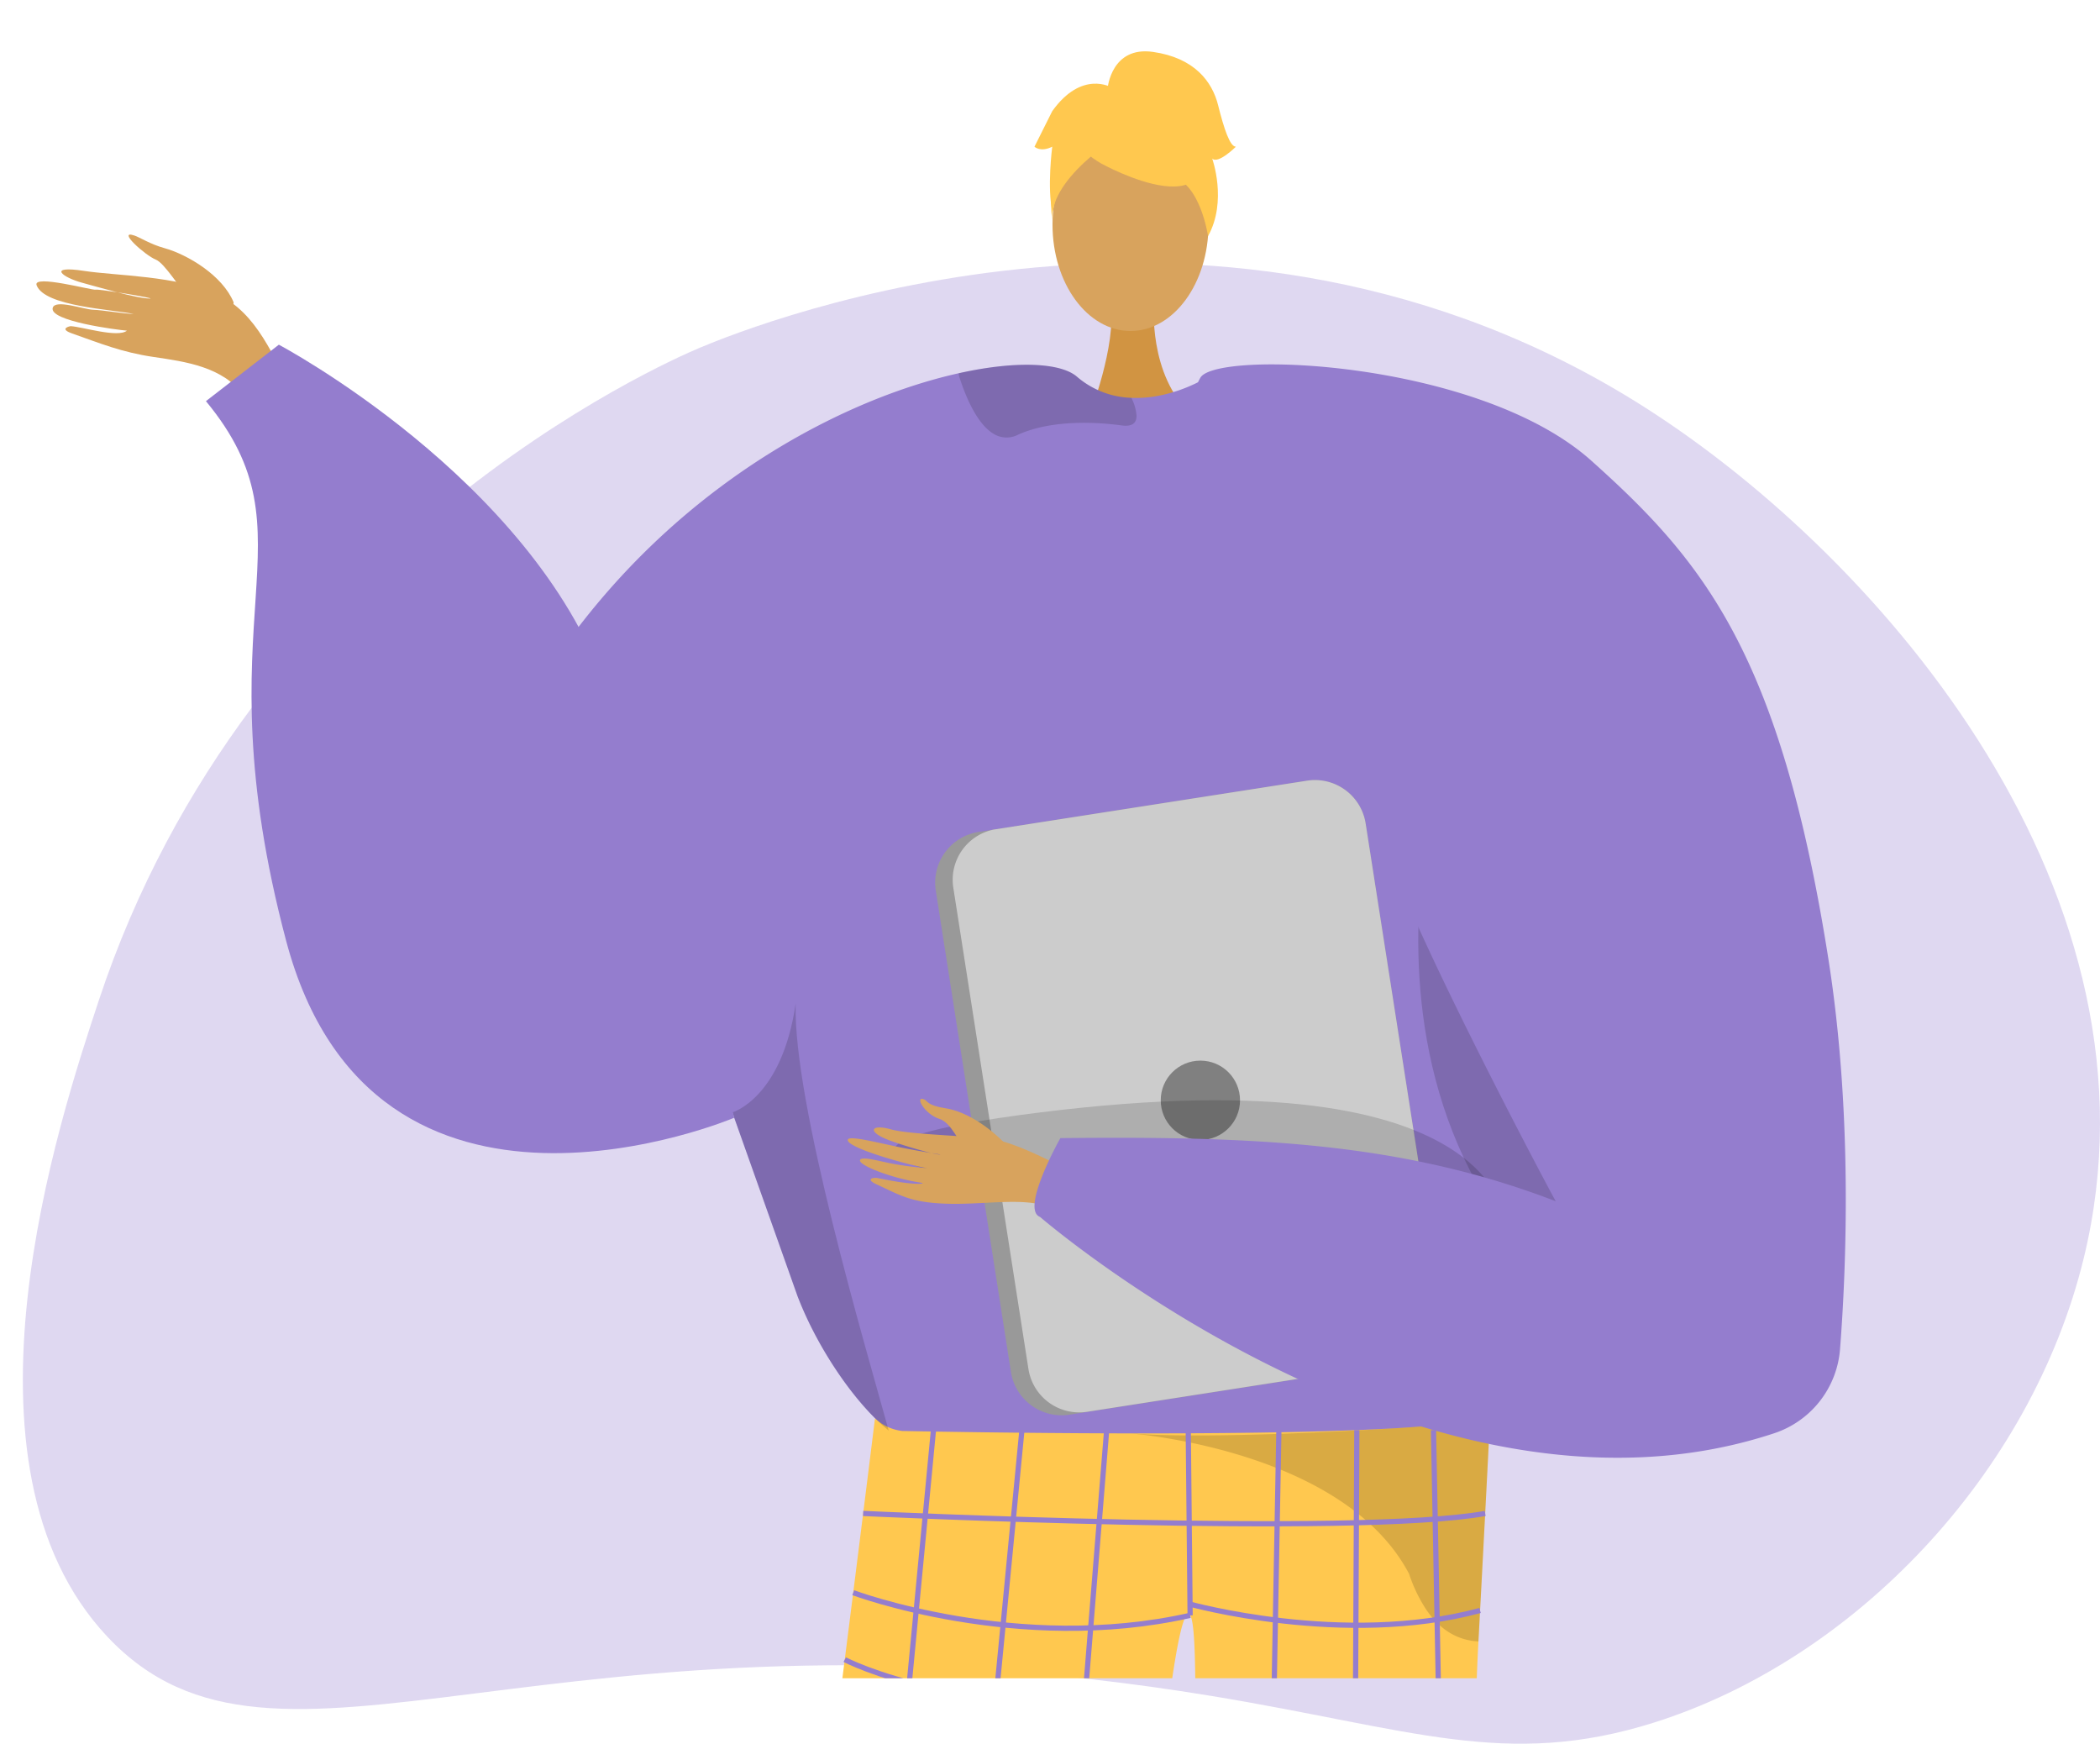 <svg xmlns="http://www.w3.org/2000/svg" xmlns:xlink="http://www.w3.org/1999/xlink" width="465" height="386.072" viewBox="0 0 465 386.072"><defs><style>.a,.p{fill:none;}.b,.g{fill:#947dce;}.b,.k{opacity:0.3;}.c{clip-path:url(#a);}.d,.e{fill:#d8a35d;}.d{fill-rule:evenodd;}.f{fill:#d19442;}.h{fill:#ffc84f;}.i{opacity:0.15;}.j{fill:#62548a;}.l{opacity:0.5;}.m{fill:#999;}.n{fill:#ccc;}.o{fill:gray;}.p{stroke:#947dce;stroke-miterlimit:10;stroke-width:1.154px;}</style><clipPath id="a"><rect class="a" width="412.492" height="371.584"/></clipPath></defs><g transform="translate(-593.693 -429)"><path class="b" d="M748.136,498.968c-8.011,3.353-99.742,43.533-133.191,144.606-8.777,26.524-33.966,102.641,1.9,140.8,37.862,40.279,97.4-11.049,244.453,13.13,44.159,7.26,65.25,16.238,98.035,5.9,44.456-14.025,83.5-55.086,95.136-102.747,19.6-80.256-44.476-154.824-97.038-188.368C863.832,452.551,760.863,493.639,748.136,498.968Z" transform="translate(0.607 6.987)"/><g transform="translate(593.693 429)"><g class="c"><g transform="translate(8.061 11.364)"><g transform="translate(0 40.582)"><path class="d" d="M642.019,489.732c-2.437-5.956-10.179-10.6-15.364-12.037-3.082-.851-5.4-2.367-6.606-2.776-4.016-1.355,2.339,4.375,4.74,5.336,1.951.782,5.446,6.591,7.36,8.583s6.014,4.878,8.219,4.9S641.7,490.838,642.019,489.732Z" transform="translate(-598.337 -474.713)"/><path class="d" d="M657.929,509.462c-4.659-8.367-8.146-18.308-17.094-22.462s-22.335-4.084-29.444-5.172c-8.364-1.281-4.857,1.441-.451,2.622,2.864.768,12.125,3.512,15.018,3.492,1.4-.01-11.388-2.157-12.075-1.965s-13.954-3.43-13.053-.989c1.748,4.733,16.733,5.336,21.506,6.377-2.518-.092-6.611-.847-9.037-.947-2.059-.084-8.277-2.349-8.89-.456-.966,2.983,14.378,4.923,16.419,5.09-2.019,1.623-9.718-.808-12.4-.993-.27-.018-2.714.567.225,1.6,6.185,2.178,10.974,4.169,18.046,5.214s15.366,2.134,20.079,8.593C650.552,509.258,654.245,509.917,657.929,509.462Z" transform="translate(-600.786 -473.788)"/></g><path class="e" d="M863.391,869.692s-16.287,168.068-9.361,170.96c12.425,5.27,61.085,22.511,7.437,18.722-27.559,1.661-25.537-4.5-25.968-9.713-.351-4.262.458-154.676-.675-166.372-.253-2.62-.407-4.2-.407-4.2Z" transform="translate(-568.932 -380.278)"/><path class="e" d="M774.867,869.981s7.061,168.068.135,170.961c-12.425,5.27-61.085,22.511-7.437,18.722,27.559,1.661,25.537-4.5,25.968-9.713.351-4.262,3.477-36.616,4.61-48.314.253-2.619,5.654-134.067,5.654-134.067Z" transform="translate(-581.413 -380.568)"/><path class="f" d="M820.286,488.536s-1.435,16.014,8.443,24.87-22.766,0-22.766,0,6.075-15.338,4.712-24.87S820.286,488.536,820.286,488.536Z" transform="translate(-572.812 -432.824)"/><ellipse class="e" cx="17.27" cy="23.563" rx="17.27" ry="23.563" transform="translate(224.994 14.797)"/><path class="g" d="M690.22,588.211c26.143-54.686,72.8-79.636,102.592-86.261,12.9-2.873,22.628-2.309,26.182.761a19.317,19.317,0,0,0,12.055,4.683,26.146,26.146,0,0,0,6.769-.617,33.685,33.685,0,0,0,7.175-2.44c1.1-.511,1.744-.878,1.744-.878a69.953,69.953,0,0,1,18.234,1.089c67.4,13.2,79.126,126.2,78.522,135.924-.368,5.785-6.35,31.994-13.827,55.291-6.125,19.126-13.275,36.3-19.151,38.671-13.04,5.246-111.487,12.449-131.727,2.794-.473-.355-.984-.735-1.469-1.155-7.6-6.178-15.833-18.378-20.2-29.8,0-.014-11.636-32.807-14.01-39.484-.026-.066-.04-.118-.066-.17-.078-.263-.17-.511-.263-.748-.026-.092-.065-.17-.091-.262" transform="translate(-588.593 -430.673)"/><path class="h" d="M767.353,705.494a10.645,10.645,0,0,0,6.043,2.787c14.2.278,75.516,1.328,108.779-.583,11.735-.675,19.977-1.718,21.425-3.3,0,0,0,.048-.009.134-.088,1.834-1.139,22.825-2.616,50.34-2.915,54.315,2.7,132.108,9.259,155.72,1.416,5.1-74.77-2.624-74.77-2.624-.213-56.052,5.107-154.457,1.67-158.867-4.178-5.366-10.954,81.191-18.724,153.621-30.17,7.87-77.946,3.092-77.394,0C747.575,865.993,767.353,705.494,767.353,705.494Z" transform="translate(-581.668 -402.815)"/><path class="i" d="M736.4,648.637c.026.092.066.17.092.262.091.236.183.485.263.748.026.052.039.1.065.17,2.375,6.677,14.01,39.471,14.01,39.484,4.368,11.425,12.605,23.625,20.2,29.8-5.156-18.667-21.225-72.777-20.608-94.578C747.351,645.541,736.4,648.624,736.4,648.637Z" transform="translate(-582.297 -413.705)"/><path class="i" d="M875.78,576.949S843.155,674.34,933.673,715.7l1.84,1.224-.468-22.908s-42.653-59.517-42.814-61.05S875.78,576.949,875.78,576.949Z" transform="translate(-564.073 -420.192)"/><path class="i" d="M819.882,511.263c.052,1.561-.774,2.584-3.279,2.243-7.818-1.062-16.646-.84-23.061,2.1a5.448,5.448,0,0,1-5.273-.223c-4.106-2.4-6.651-9.564-7.661-12.737a2.2,2.2,0,0,1-.1-.7c12.9-2.873,22.628-2.309,26.182.761a19.317,19.317,0,0,0,12.055,4.683A10.635,10.635,0,0,1,819.882,511.263Z" transform="translate(-576.283 -430.673)"/><path class="j" d="M796.049,1018.816c.32-2.426-16.945-2.2-18.9-.227s-36.363,9.07-35.681,19.289,48.368,2.184,51.774,1.943S795.417,1023.586,796.049,1018.816Z" transform="translate(-581.607 -360.187)"/><path class="j" d="M834.531,1015.249c-.32-2.426,20.346.652,22.3,2.624s32.04,10.154,31.36,20.374-48.368,2.184-51.775,1.943S835.163,1020.018,834.531,1015.249Z" transform="translate(-568.931 -360.555)"/><g class="k" transform="translate(241.611 301.584)"><path d="M814.092,708.3l-.684-.057S813.651,708.26,814.092,708.3Z" transform="translate(-813.408 -703.875)"/><path class="l" d="M814.01,708.824c18.273,1.458,58.211-1.125,58.211-1.125,11.735-.675,19.977-1.718,21.425-3.3,0,0,0,.048-.009.134-.088,1.834-1.139,22.825-2.616,50.34a13.653,13.653,0,0,1-1.92-.223c-4.111-.761-7.267-3.31-9.67-6.871a33.154,33.154,0,0,1-3.76-7.853C862.047,714,819.864,709.349,814.01,708.824Z" transform="translate(-813.326 -704.399)"/></g><g transform="translate(221.001)"><g transform="translate(3.645 6.57)"><path class="h" d="M809.025,463.047s29.9,16.577,21.023-10.038C823.909,434.595,788.634,451.182,809.025,463.047Z" transform="translate(-797.897 -444.782)"/><path class="h" d="M813.941,456.546s-16.728,9.925-15.115,19.883c0,0-3.689-29.728,12.944-30.476s23.072.859,21.6,32.294C833.367,478.247,828.534,453.242,813.941,456.546Z" transform="translate(-798.479 -444.639)"/></g><path class="h" d="M809.538,447.078s.84-9.262,10.022-7.951,13.118,6.559,14.429,11.805,2.624,9.183,3.935,9.183c0,0-3.935,3.935-5.246,2.624,0,0,3.4,9.434-.922,17.178,0,0-1.7-11.932-8.261-13.243S809.538,447.078,809.538,447.078Z" transform="translate(-793.326 -439)"/><path class="h" d="M812.323,446.139s-6.558-3.935-13.117,5.248l-3.935,7.87s1.311,1.311,3.935,0c0,0-1.2,9.242.058,14.459l3.877-15.77Z" transform="translate(-795.271 -438.141)"/></g><g transform="translate(199.009 161.348)"><path class="m" d="M776.056,605.461l16.633,106.554a11.38,11.38,0,0,0,12.986,9.484l72.725-11.36a3.56,3.56,0,0,0,.511-.1,11.338,11.338,0,0,0,8.959-12.882L871.237,590.6a11.361,11.361,0,0,0-12.986-9.47L788.9,591.95l-3.372.524A11.361,11.361,0,0,0,776.056,605.461Z" transform="translate(-775.917 -580.989)"/><path class="n" d="M779.473,604.831l16.633,106.555a11.36,11.36,0,0,0,12.986,9.47l69.353-10.821a11.338,11.338,0,0,0,8.959-12.882L870.771,590.6a11.361,11.361,0,0,0-12.986-9.47L788.432,591.95A11.337,11.337,0,0,0,779.473,604.831Z" transform="translate(-775.451 -580.989)"/><circle class="o" cx="8.779" cy="8.779" r="8.779" transform="translate(49.949 62.118)"/></g><path class="i" d="M903.547,672.117s1.706-39.169-103.236-26.051,78.705,24.923,78.705,24.923Z" transform="translate(-577.999 -411.135)"/><g transform="translate(179.662 69.316)"><g transform="translate(0 162.602)"><path class="d" d="M811.314,660.019c-1.243-.417-14.367-8.277-21.483-8.934s-17.757-.953-21.429-2c-4.321-1.228-5.414.488-.434,2.389,3.235,1.234,9.865,3.149,11.333,3.209.711.028-3.925-.594-8.964-1.639-5.357-1.11-11.167-2.62-11.433-1.666-.516,1.85,14.913,6.01,17.633,6.3a68.673,68.673,0,0,1-7.167-.869c-3.234-.574-6.941-1.719-7.67-1.048-1.147,1.058,7.026,4.264,13.779,5.2.118.219-2.064.561-10.011-1.09-.8-.166-2.832.183-.217,1.392,5.5,2.545,7.684,4.047,15.661,4.3,7.779.242,16.367-1.359,21.962.517Z" transform="translate(-758.892 -642.33)"/><path class="d" d="M791.335,652.548s-6.023-6.326-12.786-7.37c-4.02-.619-3.926-1.632-4.612-1.934-2.275-1-.073,3.222,3.343,4.306,2.775.881,4.325,5.623,5.993,6.629s6.661,2.851,7.907,2.2S791.335,652.548,791.335,652.548Z" transform="translate(-756.968 -643.091)"/></g><path class="g" d="M918.574,521.321c24.71,22.109,41.806,42.642,52.471,110.189,5.411,34.269,4,68.539,2.593,86.611a21.352,21.352,0,0,1-14.675,18.567c-77.414,25.536-162.449-47.923-162.449-47.923-4.433-1.65,4.492-17.459,4.492-17.459,42.8-.443,75.593.868,109.7,13.986-.173-.082-33.528-62.733-38.041-80.018C860.841,559.947,821.931,520.722,832,502.957,835.477,496.813,893.651,499.022,918.574,521.321Z" transform="translate(-753.931 -499.999)"/></g><g transform="translate(179.662 301.354)"><line class="p" x1="19.347" y2="202.302"/><line class="p" x1="19.201" y2="198.779" transform="translate(19.347 4.046)"/><line class="p" x1="15.967" y2="197.39" transform="translate(41.349 4.046)"/><line class="p" x2="0.411" y2="40.887" transform="translate(75.393 4.046)"/><line class="p" x1="3.705" y2="201.389" transform="translate(91.753 4.046)"/><line class="p" x1="1.032" y2="203.079" transform="translate(111.691 3.92)"/><line class="p" x2="3.906" y2="204.245" transform="translate(129.693 3.92)"/></g><path class="p" d="M761.89,723.883s108.947,5.143,137.733,0" transform="translate(-578.821 -400.158)"/><path class="p" d="M834.551,744.34c-38.119,8.634-74.6-5.015-74.6-5.015" transform="translate(-579.085 -398.053)"/><path class="p" d="M825.238,741.468s34.4,9.667,64.618,1.5" transform="translate(-570.184 -397.761)"/><path class="p" d="M758.3,752.372s27.471,14.382,72.091,7.05" transform="translate(-579.31 -396.274)"/><path class="p" d="M756.324,767.91s42.748,13.051,72.227,6.335" transform="translate(-579.58 -394.156)"/><path class="p" d="M754.339,783.346s21.772,17.067,72.251,9.411" transform="translate(-579.851 -392.051)"/><path class="p" d="M752.03,801.1s33.2,17.345,73.22,5.516" transform="translate(-580.165 -389.63)"/><path class="p" d="M749.882,817.367s23.513,16.691,73.686,7" transform="translate(-580.458 -387.413)"/><path class="p" d="M747.637,834.042s32.452,16.964,74.738,3.259" transform="translate(-580.764 -385.139)"/><path class="p" d="M745.84,847.056S764.985,865.47,821,851.818" transform="translate(-581.009 -383.365)"/><path class="p" d="M743.722,861.827s30.959,16.31,75.913,4.249" transform="translate(-581.298 -381.351)"/><path class="p" d="M826.614,757.718s14.372,11.867,63.055,3.058" transform="translate(-569.996 -395.545)"/><path class="p" d="M826.947,773.435s20.167,9.4,61.525,1.977" transform="translate(-569.951 -393.402)"/><path class="p" d="M826.081,790.88s31.14,9.378,62.509,0" transform="translate(-570.069 -391.024)"/><path class="p" d="M825.686,805.346s30.272,13.457,63.56,0" transform="translate(-570.123 -389.052)"/><path class="p" d="M825.238,821.228s28.82,10.113,64.906,0" transform="translate(-570.184 -386.886)"/><path class="p" d="M824.829,836.483s24.293,10.9,66.507,0" transform="translate(-570.24 -384.806)"/><path class="p" d="M824.829,849.979s28.843,14.863,67.975,1.58" transform="translate(-570.24 -382.966)"/><path class="p" d="M824.218,866.85s32.807,11.12,70.809.818" transform="translate(-570.323 -380.666)"/><path class="g" d="M750.8,667.32s-79.847,33.874-99.221-39.181,7.265-89.214-17.76-119.478l16.145-12.5s55.7,29.464,72.247,75.477S750.8,667.32,750.8,667.32Z" transform="translate(-596.282 -431.207)"/></g></g></g></g></svg>